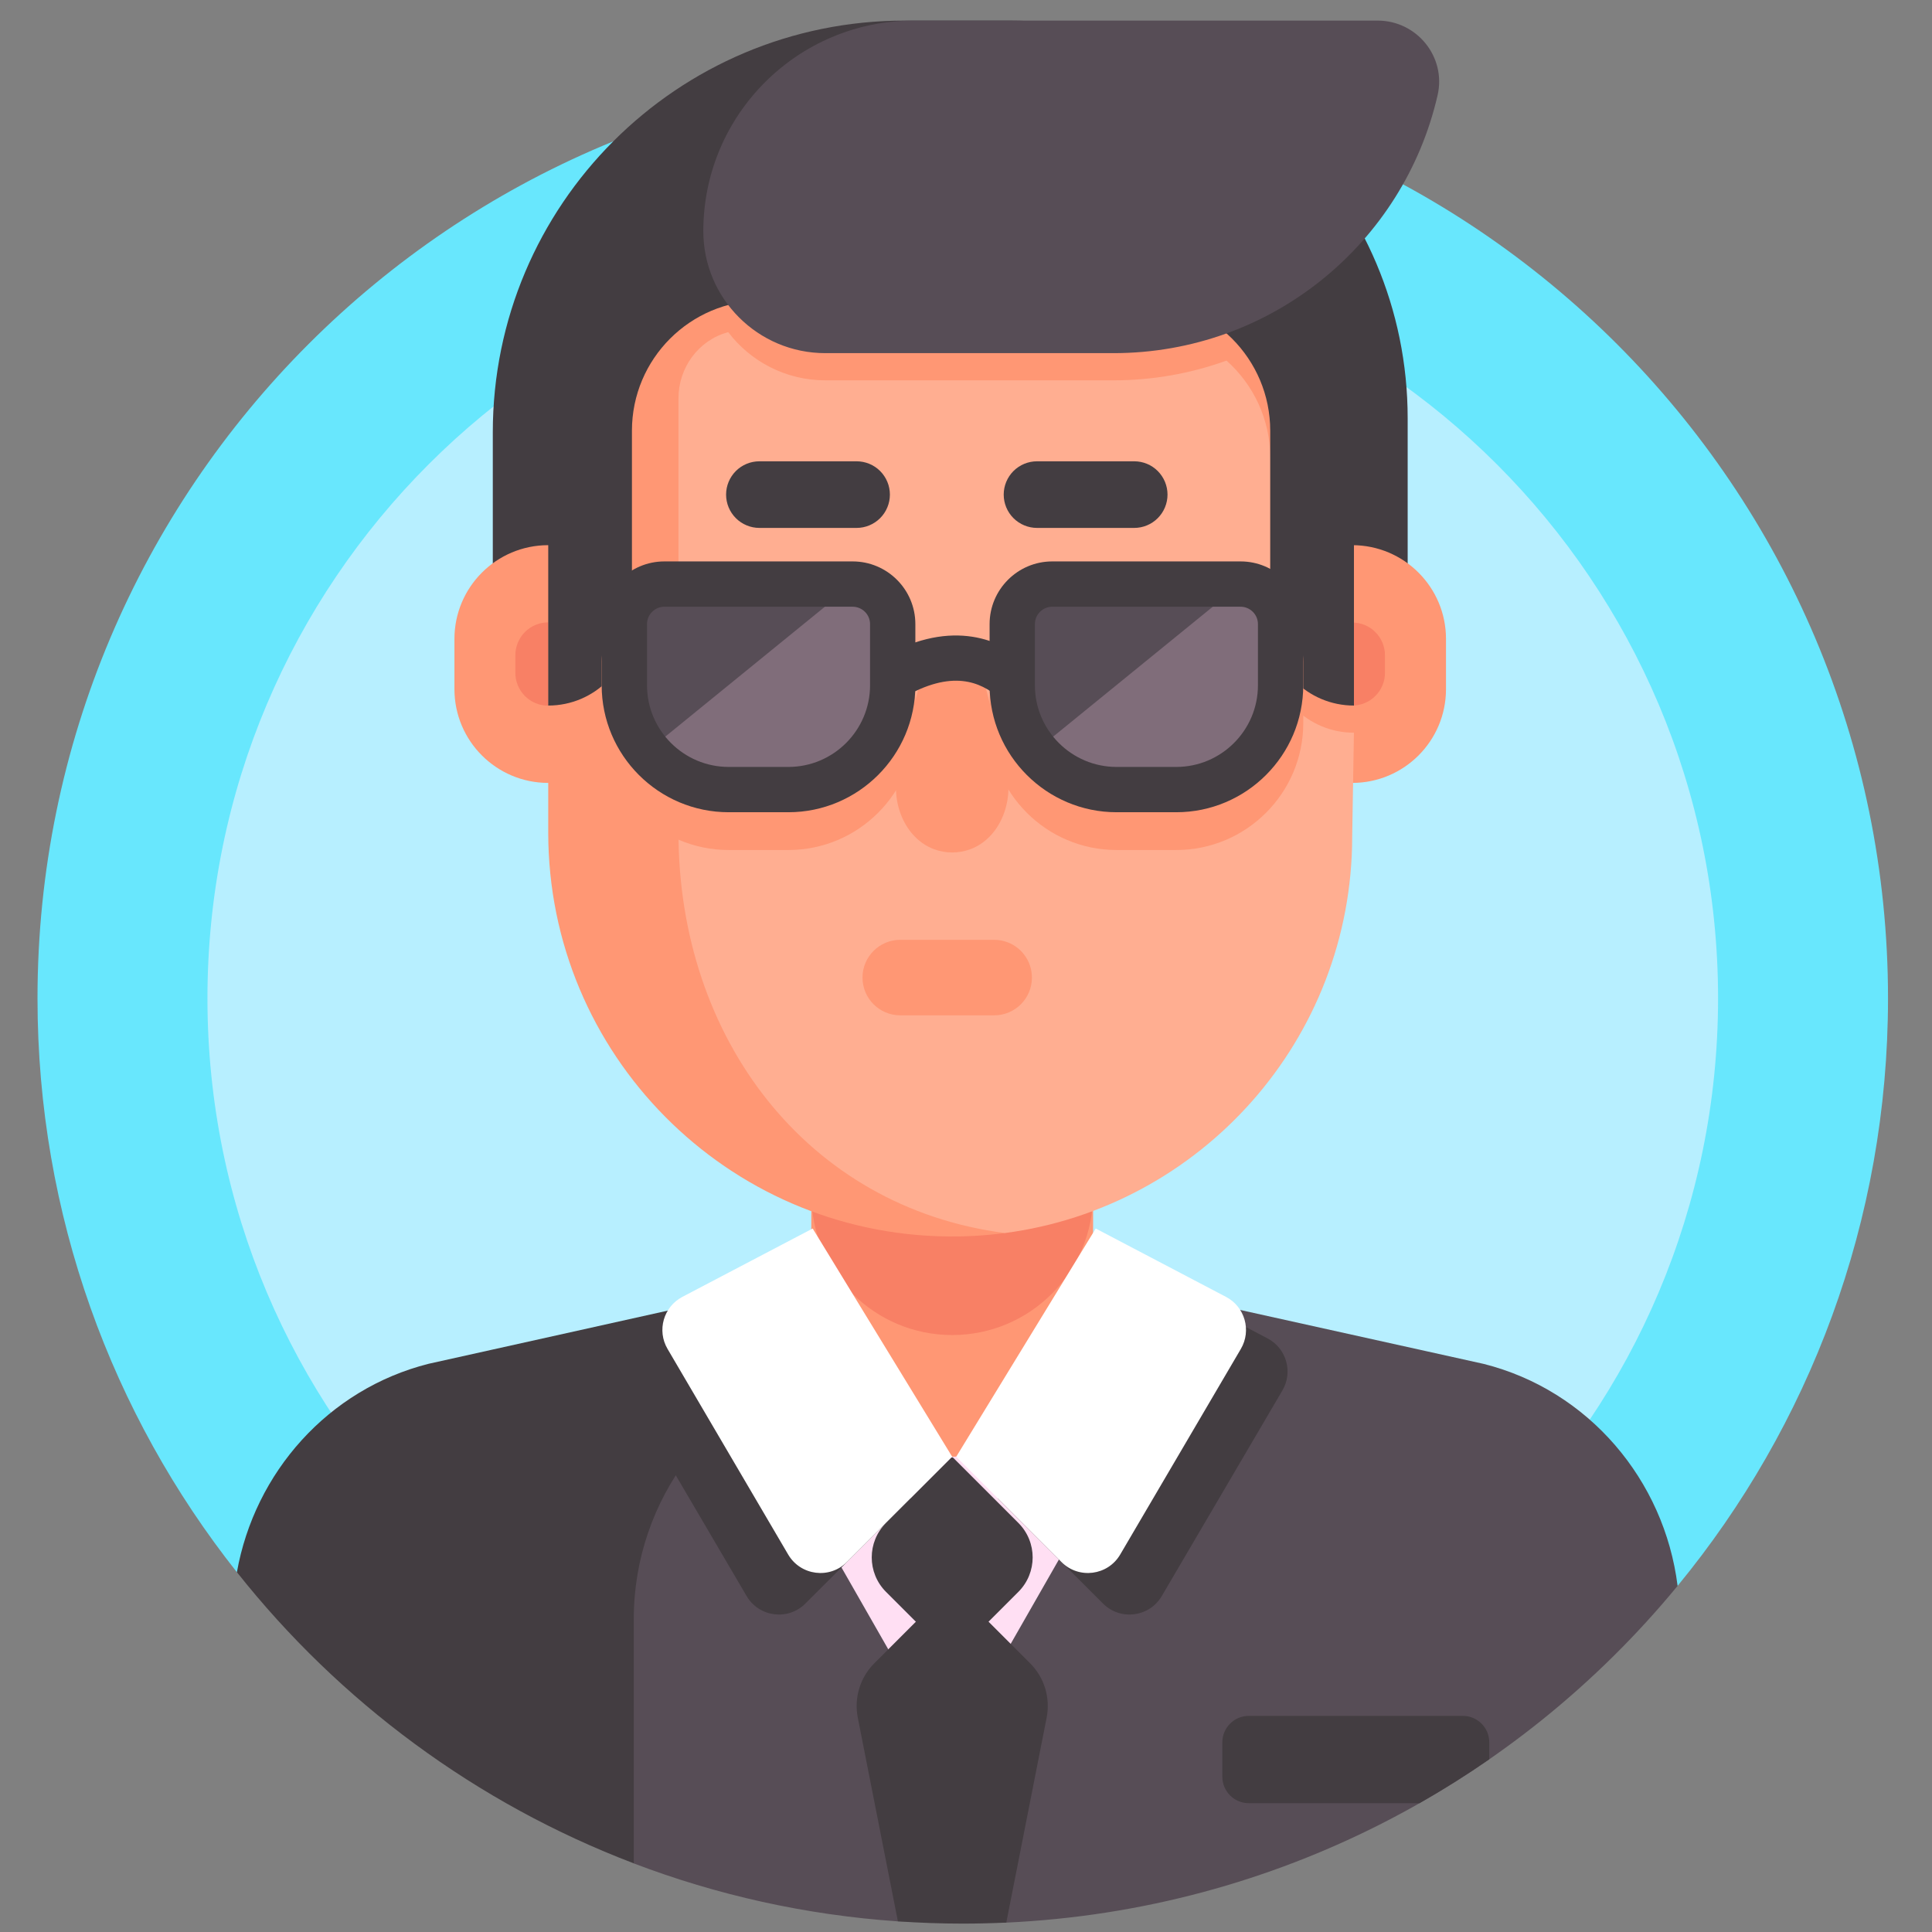 <svg width="56" height="56" viewBox="0 0 56 56" fill="none" xmlns="http://www.w3.org/2000/svg">
<rect x="0" y="0" width="56" height="56" fill="#808080" stroke="none"/>
<g clip-path="url(#clip0_446_7097)">
<path d="M27.906 2.119C13.094 2.119 1.087 14.126 1.087 28.938C1.087 35.221 3.247 40.999 6.866 45.571L48.626 45.967C52.437 41.336 54.725 35.404 54.725 28.938C54.725 14.126 42.718 2.119 27.906 2.119Z" fill="#68E7FD"/>
<path d="M27.906 50.831C39.997 50.831 49.799 41.029 49.799 28.938C49.799 16.847 39.997 7.045 27.906 7.045C15.815 7.045 6.013 16.847 6.013 28.938C6.013 41.029 15.815 50.831 27.906 50.831Z" fill="#B7EFFF"/>
<path d="M43.004 39.533C42.946 39.518 27.684 36.139 27.684 36.139C27.684 36.139 13.607 42.205 13.53 42.224L18.369 54.011C20.774 54.927 23.346 55.507 26.026 55.692L29.168 55.728C37.002 55.365 43.957 51.642 48.626 45.967C48.242 42.904 46.052 40.3 43.004 39.533Z" fill="#574D56"/>
<path d="M6.867 45.57C9.845 49.331 13.809 52.274 18.37 54.01V46.929C18.37 43.462 20.686 40.379 24.048 39.53C24.064 39.526 24.754 39.372 25.832 39.132V36.55C21.781 37.45 12.484 39.515 12.424 39.53C9.51 40.266 7.382 42.681 6.867 45.57Z" fill="#433D41"/>
<path d="M27.476 50.831L20.017 37.782L27.71 36.139L34.935 37.782L27.476 50.831Z" fill="#FFDFF3"/>
<path d="M40.802 17.895V12.127C40.802 5.759 35.639 0.597 29.271 0.597H26.22C19.628 0.597 14.284 5.94 14.284 12.533V17.895H40.802Z" fill="#433D41"/>
<path d="M27.6 42.224C25.344 42.224 23.516 40.396 23.516 38.14V28.993H31.684V38.14C31.684 40.396 29.855 42.224 27.6 42.224Z" fill="#FF9774"/>
<path d="M31.684 34.613V30.011H23.516V34.613C23.516 36.868 25.344 38.697 27.6 38.697C29.855 38.697 31.684 36.868 31.684 34.613Z" fill="#F88065"/>
<path d="M39.195 22.693H38.474V15.802H39.195C40.696 15.802 41.913 17.019 41.913 18.52V19.975C41.913 21.476 40.696 22.693 39.195 22.693Z" fill="#FF9774"/>
<path d="M39.195 20.451V18.044C39.447 18.044 39.688 18.144 39.866 18.322C40.044 18.5 40.144 18.742 40.144 18.994V19.501C40.144 19.626 40.12 19.749 40.072 19.864C40.025 19.98 39.955 20.084 39.866 20.172C39.778 20.261 39.674 20.331 39.559 20.378C39.443 20.426 39.32 20.451 39.195 20.451Z" fill="#F88065"/>
<path d="M13.172 19.975C13.172 21.476 14.389 22.693 15.89 22.693H16.52L16.712 15.802H15.89C14.389 15.802 13.172 17.019 13.172 18.52V19.975Z" fill="#FF9774"/>
<path d="M14.938 19.502C14.938 19.627 14.962 19.751 15.01 19.867C15.058 19.982 15.128 20.087 15.216 20.176C15.305 20.264 15.41 20.334 15.525 20.382C15.641 20.43 15.765 20.455 15.89 20.455V18.04C15.765 18.04 15.641 18.065 15.525 18.113C15.41 18.16 15.305 18.23 15.216 18.319C15.128 18.407 15.058 18.512 15.01 18.628C14.962 18.744 14.938 18.867 14.938 18.992V19.502Z" fill="#F88065"/>
<path d="M18.773 8.581L18.811 27.325C18.951 31.997 22.845 35.684 27.518 35.726L29.125 35.741C34.807 34.994 39.194 30.133 39.194 24.246L39.244 21.238L36.484 8.581H18.773Z" fill="#FFAE91"/>
<path d="M22.59 19.913V20.731C22.59 20.987 22.692 21.232 22.873 21.413C23.054 21.595 23.299 21.696 23.556 21.696C23.812 21.696 24.057 21.595 24.238 21.413C24.419 21.232 24.521 20.987 24.521 20.731V19.913H22.59ZM30.458 19.913V20.731C30.458 20.987 30.56 21.232 30.741 21.413C30.922 21.595 31.168 21.696 31.424 21.696C31.68 21.696 31.926 21.595 32.107 21.413C32.288 21.232 32.39 20.987 32.39 20.731V19.913H30.458Z" fill="#FF9774"/>
<path d="M23.556 20.923C23.299 20.923 23.054 20.821 22.873 20.64C22.692 20.459 22.59 20.213 22.59 19.957V18.715L22.946 18.176L22.59 17.637V17.316C22.59 17.06 22.692 16.814 22.873 16.633C23.054 16.452 23.299 16.35 23.556 16.35C23.812 16.35 24.057 16.452 24.238 16.633C24.42 16.814 24.521 17.06 24.521 17.316V19.957C24.521 20.213 24.42 20.459 24.238 20.64C24.057 20.821 23.812 20.923 23.556 20.923ZM31.424 20.923C31.168 20.923 30.922 20.821 30.741 20.64C30.56 20.459 30.459 20.213 30.459 19.957V18.715L30.814 18.176L30.459 17.637V17.316C30.459 17.06 30.56 16.814 30.741 16.633C30.922 16.452 31.168 16.35 31.424 16.35C31.68 16.35 31.926 16.452 32.107 16.633C32.288 16.814 32.39 17.06 32.39 17.316V19.957C32.39 20.213 32.288 20.459 32.107 20.64C31.926 20.821 31.68 20.923 31.424 20.923ZM24.828 15.302H22.012C21.756 15.302 21.51 15.2 21.329 15.019C21.148 14.838 21.046 14.592 21.046 14.336C21.046 14.08 21.148 13.835 21.329 13.653C21.51 13.472 21.756 13.371 22.012 13.371H24.828C25.084 13.371 25.33 13.472 25.511 13.653C25.692 13.835 25.794 14.08 25.794 14.336C25.794 14.592 25.692 14.838 25.511 15.019C25.33 15.2 25.084 15.302 24.828 15.302ZM32.876 15.302H30.059C29.803 15.302 29.558 15.2 29.376 15.019C29.195 14.838 29.093 14.592 29.093 14.336C29.093 14.08 29.195 13.835 29.376 13.653C29.558 13.472 29.803 13.371 30.059 13.371H32.876C33.132 13.371 33.377 13.472 33.558 13.653C33.739 13.835 33.841 14.08 33.841 14.336C33.841 14.592 33.739 14.838 33.558 15.019C33.377 15.2 33.132 15.302 32.876 15.302Z" fill="#433D41"/>
<path d="M26.035 22.294C25.795 23.253 26.232 24.297 27.066 24.612C27.41 24.742 27.79 24.742 28.134 24.612C28.969 24.297 29.405 23.253 29.165 22.294L28.369 19.116C28.169 18.316 27.032 18.316 26.831 19.116L26.035 22.294Z" fill="#FF9774"/>
<path d="M22.946 19.071C22.899 19.071 22.853 19.062 22.81 19.044C22.766 19.026 22.727 19 22.694 18.967C22.661 18.933 22.635 18.894 22.617 18.851C22.599 18.808 22.59 18.762 22.59 18.715V17.637C22.59 17.542 22.627 17.452 22.694 17.385C22.761 17.318 22.851 17.281 22.946 17.281C23.04 17.281 23.131 17.318 23.198 17.385C23.264 17.452 23.302 17.542 23.302 17.637V18.715C23.302 18.809 23.264 18.9 23.198 18.967C23.131 19.033 23.04 19.071 22.946 19.071ZM30.814 19.071C30.72 19.071 30.629 19.033 30.563 18.967C30.496 18.9 30.458 18.809 30.458 18.715V17.637C30.458 17.542 30.496 17.452 30.563 17.385C30.629 17.318 30.72 17.281 30.814 17.281C30.909 17.281 30.999 17.318 31.066 17.385C31.133 17.452 31.17 17.542 31.17 17.637V18.715C31.17 18.762 31.161 18.808 31.143 18.851C31.125 18.894 31.099 18.934 31.066 18.967C31.033 19 30.994 19.026 30.951 19.044C30.907 19.062 30.861 19.071 30.814 19.071Z" fill="white"/>
<path d="M38.315 8.327H17.191L15.891 20.455V24.131C15.891 30.569 21.081 35.771 27.468 35.839C27.482 35.839 27.496 35.84 27.51 35.84C27.746 35.842 27.983 35.837 28.22 35.824L28.229 35.824L28.228 35.824C28.53 35.807 28.83 35.779 29.125 35.74C23.395 34.994 19.666 30.093 19.666 24.131V11.543C19.666 10.661 20.241 9.866 21.092 9.632L21.108 9.628C21.754 10.476 22.774 11.024 23.923 11.024H32.274C33.391 11.025 34.5 10.832 35.551 10.452C36.328 11.143 36.819 12.151 36.819 13.273V18.812C36.819 20.152 37.905 21.238 39.245 21.238V20.45L38.315 8.327Z" fill="#FF9774"/>
<path d="M20.866 5.916C18.118 5.916 15.891 8.144 15.891 10.892V20.451C17.231 20.451 18.317 19.364 18.317 18.024V12.485C18.317 10.4 20.007 8.71 22.093 8.71H33.043C35.128 8.71 36.818 10.4 36.818 12.485V18.024C36.818 19.364 37.905 20.451 39.245 20.451V10.892C39.245 8.144 37.017 5.916 34.269 5.916H20.866Z" fill="#433D41"/>
<path d="M26.489 0.597C23.118 0.597 20.386 3.329 20.386 6.7C20.386 8.653 21.969 10.236 23.922 10.236H32.274C36.855 10.236 40.69 7.041 41.67 2.757C41.924 1.65 41.069 0.597 39.933 0.597H26.489Z" fill="#574D56"/>
<path d="M21.641 46.262C22.001 46.875 22.842 46.983 23.344 46.48L26.396 43.429L22.627 37.262L20.665 37.698L18.576 38.794C18.028 39.081 17.831 39.769 18.145 40.303L21.641 46.262ZM33.675 46.262L37.171 40.303C37.485 39.769 37.288 39.081 36.74 38.794L34.599 37.67C33.965 37.53 33.331 37.389 32.697 37.249L28.92 43.429L31.972 46.48C32.474 46.983 33.315 46.875 33.675 46.262Z" fill="#433D41"/>
<path d="M28.817 29.43H26.095C25.49 29.43 25 28.94 25 28.336C25 27.731 25.49 27.241 26.095 27.241H28.817C29.421 27.241 29.911 27.731 29.911 28.336C29.911 28.94 29.421 29.43 28.817 29.43Z" fill="#FF9774"/>
<path d="M27.6 42.225L24.548 45.276C24.046 45.779 23.205 45.671 22.845 45.058L19.349 39.099C19.035 38.565 19.232 37.877 19.78 37.59L23.556 35.609L27.6 42.225ZM27.716 42.225L30.767 45.276C31.269 45.779 32.111 45.671 32.47 45.058L35.967 39.099C36.28 38.565 36.084 37.877 35.535 37.59L31.76 35.609L27.716 42.225Z" fill="white"/>
<path d="M27.57 48.029L25.681 46.141C25.13 45.589 25.13 44.695 25.681 44.143L27.57 42.255C27.578 42.247 27.588 42.242 27.6 42.242C27.611 42.242 27.622 42.247 27.63 42.255L29.518 44.143C30.07 44.695 30.07 45.589 29.518 46.141L27.63 48.029C27.622 48.037 27.611 48.042 27.6 48.042C27.588 48.042 27.578 48.037 27.57 48.029Z" fill="#433D41"/>
<path d="M27.6 45.953L25.342 48.212C25.139 48.414 24.989 48.664 24.906 48.938C24.822 49.213 24.808 49.504 24.863 49.785L26.026 55.691C26.647 55.734 27.274 55.757 27.907 55.757C28.33 55.757 28.75 55.746 29.168 55.727L30.338 49.785C30.393 49.504 30.378 49.213 30.295 48.938C30.211 48.664 30.062 48.414 29.859 48.212L27.6 45.953ZM42.401 49.736H36.196C35.993 49.736 35.798 49.816 35.655 49.96C35.511 50.104 35.43 50.298 35.43 50.502V51.5C35.43 51.703 35.511 51.898 35.655 52.042C35.798 52.186 35.993 52.266 36.196 52.266H41.145C41.837 51.872 42.512 51.447 43.167 50.993V50.502C43.167 50.298 43.087 50.104 42.943 49.96C42.799 49.816 42.604 49.736 42.401 49.736Z" fill="#433D41"/>
<path d="M22.852 24.638H21.121C19.091 24.638 17.44 22.987 17.44 20.958V19.184C17.44 18.183 18.256 17.367 19.257 17.367H24.715C25.717 17.367 26.532 18.182 26.532 19.184V20.958C26.532 22.987 24.881 24.638 22.852 24.638ZM19.257 18.681C19.124 18.681 18.996 18.734 18.902 18.829C18.807 18.923 18.754 19.051 18.754 19.184V20.958C18.754 22.263 19.816 23.325 21.121 23.325H22.852C24.157 23.325 25.219 22.263 25.219 20.958V19.184C25.219 19.051 25.166 18.923 25.071 18.829C24.977 18.734 24.849 18.681 24.716 18.681H19.257ZM34.095 24.638H32.364C30.335 24.638 28.684 22.987 28.684 20.958V19.184C28.684 18.183 29.499 17.367 30.5 17.367H35.959C36.96 17.367 37.776 18.182 37.776 19.184V20.958C37.776 22.987 36.124 24.638 34.095 24.638ZM30.5 18.681C30.367 18.681 30.239 18.734 30.145 18.829C30.05 18.923 29.997 19.051 29.997 19.184V20.958C29.997 22.263 31.059 23.325 32.364 23.325H34.095C35.4 23.325 36.462 22.263 36.462 20.958V19.184C36.462 19.051 36.409 18.923 36.314 18.829C36.22 18.734 36.092 18.681 35.959 18.681H30.5Z" fill="#FF9774"/>
<path d="M34.095 22.887H32.365C30.695 22.887 29.341 21.533 29.341 19.863V18.09C29.341 17.449 29.86 16.929 30.501 16.929H35.959C36.6 16.929 37.119 17.449 37.119 18.09V19.863C37.119 21.533 35.765 22.887 34.095 22.887Z" fill="#574D56"/>
<path d="M35.959 16.93L30.016 21.767C30.57 22.45 31.416 22.887 32.364 22.887H34.095C35.765 22.887 37.119 21.533 37.119 19.863V18.09C37.119 17.449 36.599 16.93 35.959 16.93Z" fill="#806D7A"/>
<path d="M34.095 23.543H32.364C30.335 23.543 28.684 21.892 28.684 19.863V18.09C28.684 17.088 29.499 16.273 30.5 16.273H35.959C36.96 16.273 37.775 17.088 37.775 18.09V19.863C37.775 21.892 36.124 23.543 34.095 23.543ZM30.5 17.586C30.367 17.587 30.239 17.64 30.145 17.734C30.05 17.828 29.997 17.956 29.997 18.09V19.863C29.997 21.168 31.059 22.23 32.364 22.23H34.095C35.4 22.23 36.462 21.168 36.462 19.863V18.09C36.462 17.956 36.409 17.828 36.314 17.734C36.22 17.64 36.092 17.586 35.959 17.586H30.5Z" fill="#433D41"/>
<path d="M26.13 20.25L25.457 19.121C27.477 17.917 28.909 18.486 29.755 19.176L28.925 20.194C28.435 19.795 27.612 19.365 26.13 20.25Z" fill="#433D41"/>
<path d="M22.852 22.887H21.121C19.451 22.887 18.098 21.533 18.098 19.863V18.09C18.098 17.449 18.617 16.929 19.258 16.929H24.716C25.357 16.929 25.876 17.449 25.876 18.09V19.863C25.876 21.533 24.522 22.887 22.852 22.887Z" fill="#574D56"/>
<path d="M24.716 16.93L18.773 21.767C19.327 22.45 20.173 22.887 21.121 22.887H22.852C24.522 22.887 25.876 21.533 25.876 19.863V18.09C25.876 17.449 25.356 16.93 24.716 16.93Z" fill="#806D7A"/>
<path d="M22.852 23.543H21.121C19.091 23.543 17.44 21.892 17.44 19.863V18.09C17.44 17.088 18.256 16.273 19.257 16.273H24.715C25.717 16.273 26.532 17.088 26.532 18.09V19.863C26.532 21.892 24.881 23.543 22.852 23.543ZM19.257 17.586C19.124 17.586 18.996 17.64 18.902 17.734C18.807 17.828 18.754 17.956 18.754 18.09V19.863C18.754 21.168 19.816 22.23 21.121 22.23H22.852C24.157 22.23 25.219 21.168 25.219 19.863V18.09C25.219 17.956 25.166 17.828 25.071 17.734C24.977 17.64 24.849 17.587 24.716 17.586H19.257Z" fill="#433D41"/>
</g>
<defs>
<clipPath id="clip0_446_7097">
<rect width="55.161" height="55.161" fill="white" transform="translate(0.326 0.597)"/>
</clipPath>
</defs>
</svg>
